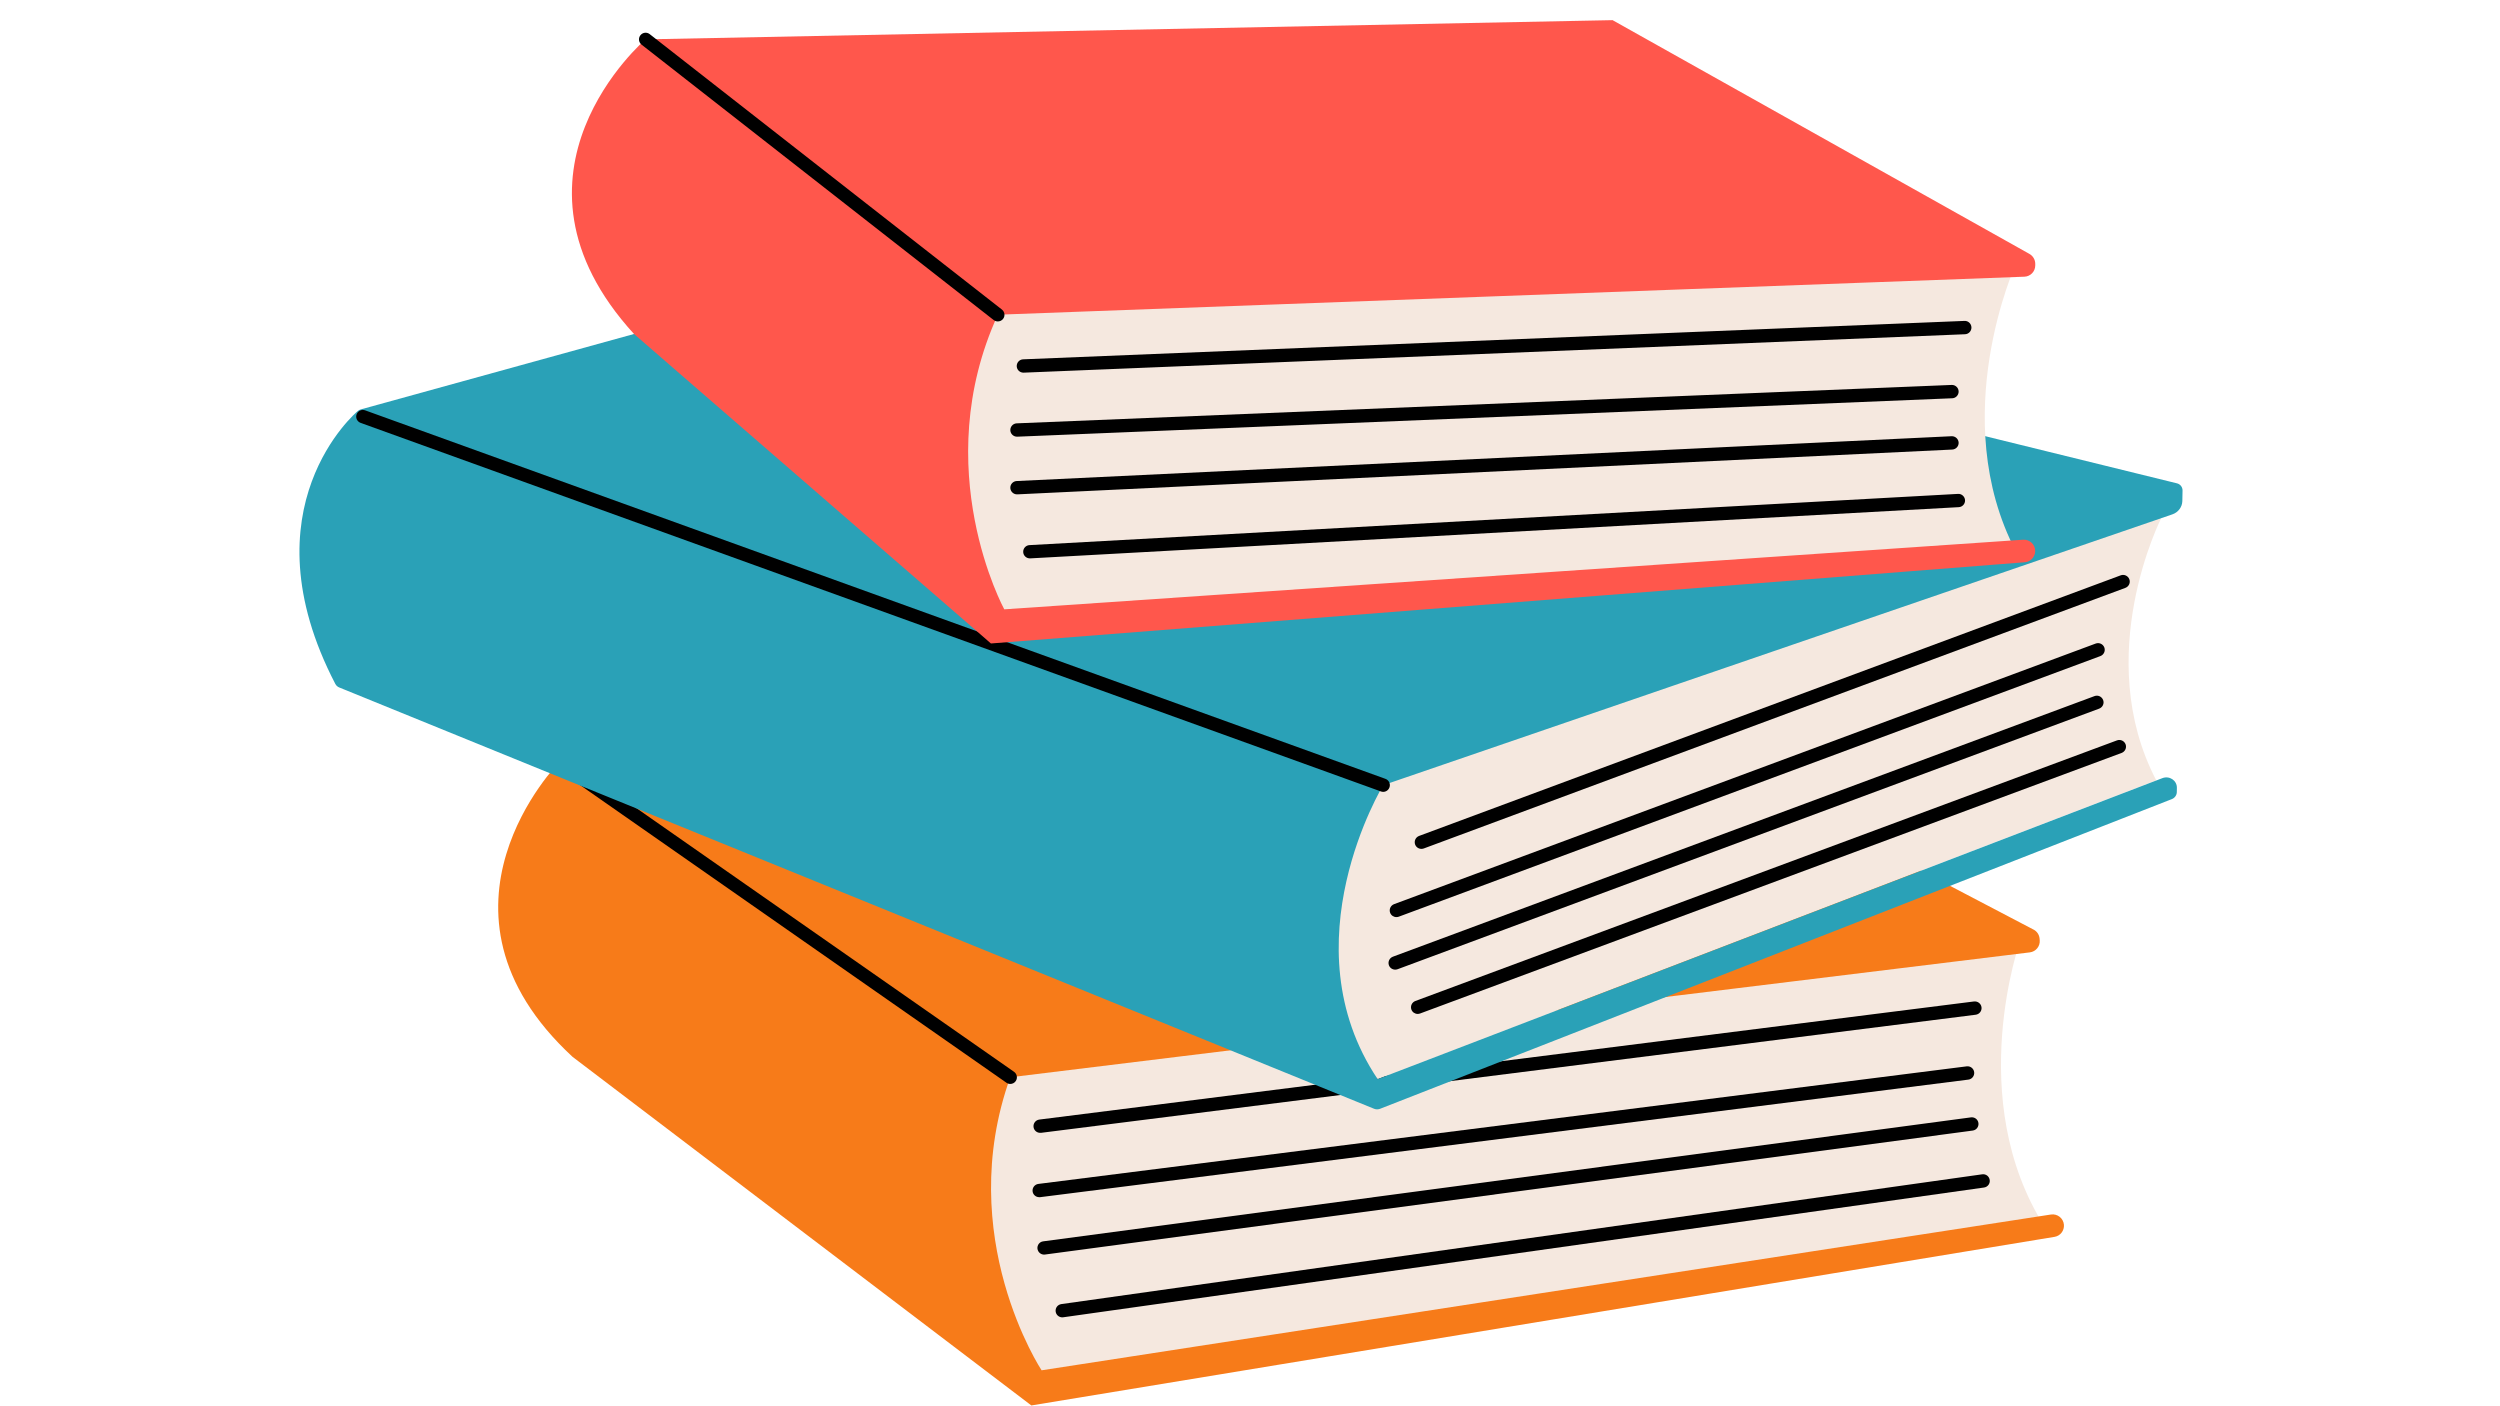 <svg xmlns="http://www.w3.org/2000/svg" xmlns:xlink="http://www.w3.org/1999/xlink" width="1366" zoomAndPan="magnify" viewBox="0 0 1024.5 576" height="768" preserveAspectRatio="xMidYMid meet" version="1.2"><defs><clipPath id="f0e0d79713"><path d="M 204 270 L 846 270 L 846 575.859 L 204 575.859 Z M 204 270 "/></clipPath><clipPath id="8e919c5531"><path d="M 122 87 L 894.379 87 L 894.379 455 L 122 455 Z M 122 87 "/></clipPath></defs><g id="8fa6e341de"><path style=" stroke:none;fill-rule:nonzero;fill:#f5e8df;fill-opacity:1;" d="M 827.98 385.172 C 827.98 385.172 804.562 450.379 837.98 502.848 L 422.066 567.207 C 422.066 567.207 377.719 510.391 381.133 457.43 C 384.551 404.465 412.613 394.164 412.613 394.164 Z M 827.98 385.172 "/><g clip-rule="nonzero" clip-path="url(#f0e0d79713)"><path style=" stroke:none;fill-rule:nonzero;fill:#f77b19;fill-opacity:1;" d="M 229.152 312.398 C 229.152 312.398 169.418 372.793 234.645 433.105 L 422.641 575.953 L 841.941 506.867 C 844.32 506.484 845.988 504.324 845.797 501.922 C 845.578 499.242 843.145 497.301 840.469 497.711 L 426.848 561.551 C 426.848 561.551 390.59 506.676 414.004 441.469 L 831.832 390.281 C 834.293 389.984 836.094 387.77 835.879 385.309 L 835.824 384.652 C 835.688 382.961 834.621 381.484 833.062 380.801 L 623.316 270.938 Z M 229.152 312.398 "/></g><path style=" stroke:none;fill-rule:nonzero;fill:#000000;fill-opacity:1;" d="M 426.246 464.234 C 424.883 464.234 423.707 463.223 423.543 461.855 C 423.352 460.355 424.418 458.988 425.918 458.797 L 808.961 410.398 C 810.438 410.234 811.832 411.273 812.023 412.773 C 812.215 414.277 811.148 415.645 809.645 415.836 L 426.602 464.234 C 426.492 464.234 426.355 464.234 426.246 464.234 Z M 426.246 464.234 "/><path style=" stroke:none;fill-rule:nonzero;fill:#000000;fill-opacity:1;" d="M 425.863 490.605 C 424.5 490.605 423.324 489.594 423.16 488.23 C 422.969 486.727 424.035 485.359 425.535 485.168 L 805.957 436.988 C 807.457 436.797 808.824 437.863 809.016 439.363 C 809.207 440.867 808.141 442.234 806.641 442.426 L 426.219 490.605 C 426.082 490.605 425.973 490.605 425.863 490.605 Z M 425.863 490.605 "/><path style=" stroke:none;fill-rule:nonzero;fill:#000000;fill-opacity:1;" d="M 435.32 539.852 C 433.98 539.852 432.805 538.867 432.613 537.504 C 432.395 536 433.434 534.633 434.938 534.414 L 812.297 481.234 C 813.824 481.016 815.164 482.051 815.383 483.555 C 815.602 485.059 814.562 486.426 813.062 486.645 L 435.703 539.824 C 435.566 539.852 435.457 539.852 435.32 539.852 Z M 435.32 539.852 "/><path style=" stroke:none;fill-rule:nonzero;fill:#000000;fill-opacity:1;" d="M 427.859 514.137 C 426.52 514.137 425.344 513.125 425.152 511.758 C 424.965 510.254 426 508.891 427.504 508.699 L 807.703 457.895 C 809.207 457.703 810.574 458.742 810.766 460.246 C 810.957 461.746 809.918 463.113 808.414 463.305 L 428.242 514.109 C 428.105 514.137 427.996 514.137 427.859 514.137 Z M 427.859 514.137 "/><path style=" stroke:none;fill-rule:nonzero;fill:#000000;fill-opacity:1;" d="M 414.004 444.203 C 413.461 444.203 412.914 444.039 412.449 443.711 L 227.566 314.637 C 226.336 313.762 226.035 312.07 226.883 310.84 C 227.758 309.609 229.453 309.281 230.684 310.156 L 415.562 439.23 C 416.793 440.102 417.094 441.797 416.246 443.027 C 415.727 443.793 414.879 444.203 414.004 444.203 Z M 414.004 444.203 "/><path style=" stroke:none;fill-rule:nonzero;fill:#f5e8df;fill-opacity:1;" d="M 885.664 212.348 C 885.664 212.348 856.973 268.727 883.641 319.801 L 564.566 442.234 L 495.516 383.586 L 493.766 306.355 C 493.766 306.355 724.719 235.141 727.969 232.023 C 731.223 228.961 885.664 212.348 885.664 212.348 Z M 885.664 212.348 "/><g clip-rule="nonzero" clip-path="url(#8e919c5531)"><path style=" stroke:none;fill-rule:nonzero;fill:#2aa1b7;fill-opacity:1;" d="M 564.566 442.234 C 527.352 386.676 566.836 321.77 566.836 321.77 L 890.227 210.789 C 892.633 209.969 894.27 207.781 894.324 205.324 L 894.406 201.031 C 894.434 199.613 893.477 198.383 892.059 198.055 L 441.25 87.211 C 440.703 87.074 440.129 87.074 439.582 87.238 L 147.859 167.773 C 147.422 167.883 147.012 168.102 146.656 168.402 C 146.191 168.785 99.797 207.918 137.422 280.285 C 137.75 280.914 138.324 281.434 138.98 281.707 L 563.09 454.367 C 563.473 454.531 563.91 454.613 564.32 454.613 C 564.73 454.613 565.141 454.531 565.523 454.395 L 890.008 327.48 C 891.211 327.016 892.031 325.871 892.059 324.613 L 892.086 322.863 C 892.141 319.828 889.023 317.754 886.102 318.902 Z M 564.566 442.234 "/></g><path style=" stroke:none;fill-rule:nonzero;fill:#000000;fill-opacity:1;" d="M 566.836 324.504 C 566.535 324.504 566.207 324.449 565.906 324.34 L 147.777 173.293 C 146.355 172.773 145.617 171.219 146.137 169.797 C 146.656 168.375 148.215 167.637 149.637 168.156 L 567.766 319.176 C 569.184 319.695 569.922 321.25 569.402 322.672 C 568.992 323.82 567.953 324.504 566.836 324.504 Z M 566.836 324.504 "/><path style=" stroke:none;fill-rule:nonzero;fill:#000000;fill-opacity:1;" d="M 582.492 347.867 C 581.371 347.867 580.332 347.188 579.922 346.094 C 579.402 344.672 580.113 343.113 581.535 342.566 L 869.078 235.766 C 870.496 235.246 872.055 235.957 872.602 237.379 C 873.148 238.801 872.41 240.359 870.988 240.906 L 583.449 347.707 C 583.121 347.816 582.82 347.867 582.492 347.867 Z M 582.492 347.867 "/><path style=" stroke:none;fill-rule:nonzero;fill:#000000;fill-opacity:1;" d="M 580.961 415.508 C 579.84 415.508 578.805 414.824 578.395 413.73 C 577.875 412.309 578.586 410.754 580.004 410.207 L 867.547 303.406 C 868.969 302.887 870.523 303.598 871.07 305.02 C 871.59 306.438 870.879 307.996 869.461 308.543 L 581.918 415.344 C 581.59 415.453 581.262 415.508 580.961 415.508 Z M 580.961 415.508 "/><path style=" stroke:none;fill-rule:nonzero;fill:#000000;fill-opacity:1;" d="M 572.246 375.828 C 571.125 375.828 570.086 375.145 569.676 374.051 C 569.156 372.629 569.867 371.07 571.289 370.523 L 858.828 263.723 C 860.25 263.207 861.809 263.914 862.355 265.336 C 862.875 266.758 862.164 268.316 860.742 268.863 L 573.203 375.664 C 572.875 375.773 572.574 375.828 572.246 375.828 Z M 572.246 375.828 "/><path style=" stroke:none;fill-rule:nonzero;fill:#000000;fill-opacity:1;" d="M 571.754 397.359 C 570.633 397.359 569.594 396.68 569.184 395.586 C 568.664 394.164 569.375 392.605 570.797 392.059 L 858.34 285.258 C 859.758 284.738 861.316 285.449 861.863 286.871 C 862.41 288.293 861.672 289.852 860.25 290.398 L 572.711 397.195 C 572.383 397.305 572.082 397.359 571.754 397.359 Z M 571.754 397.359 "/><path style=" stroke:none;fill-rule:nonzero;fill:#f5e8df;fill-opacity:1;" d="M 826.176 107.98 C 826.176 107.98 797.32 170.973 826.176 226.094 L 406.273 254.98 C 406.273 254.98 366.898 194.609 374.793 142.113 C 382.664 89.613 411.547 81.742 411.547 81.742 Z M 826.176 107.98 "/><path style=" stroke:none;fill-rule:nonzero;fill:#ff574c;fill-opacity:1;" d="M 264.566 16.129 C 264.566 16.129 199.914 71.25 259.809 136.863 L 406.082 263.695 L 829.758 230.41 C 832.16 230.219 834.02 228.227 834.02 225.82 C 834.047 223.141 831.75 220.984 829.074 221.176 L 411.547 249.703 C 411.547 249.703 380.066 191.961 408.922 128.969 L 829.594 113.391 C 832.078 113.309 834.047 111.258 834.047 108.77 L 834.047 108.117 C 834.047 106.422 833.117 104.863 831.641 104.043 L 660.832 8.258 Z M 264.566 16.129 "/><path style=" stroke:none;fill-rule:nonzero;fill:#000000;fill-opacity:1;" d="M 419.391 152.715 C 417.941 152.715 416.711 151.566 416.656 150.094 C 416.602 148.59 417.777 147.305 419.281 147.25 L 805.055 131.508 C 806.531 131.426 807.84 132.629 807.895 134.133 C 807.949 135.637 806.777 136.918 805.273 136.973 L 419.496 152.715 C 419.469 152.715 419.441 152.715 419.391 152.715 Z M 419.391 152.715 "/><path style=" stroke:none;fill-rule:nonzero;fill:#000000;fill-opacity:1;" d="M 416.766 178.953 C 415.316 178.953 414.086 177.805 414.031 176.328 C 413.977 174.824 415.152 173.539 416.656 173.484 L 799.809 157.746 C 801.285 157.691 802.594 158.863 802.648 160.367 C 802.703 161.871 801.531 163.156 800.027 163.211 L 416.875 178.953 C 416.848 178.953 416.82 178.953 416.766 178.953 Z M 416.766 178.953 "/><path style=" stroke:none;fill-rule:nonzero;fill:#000000;fill-opacity:1;" d="M 422.039 228.824 C 420.59 228.824 419.391 227.707 419.309 226.258 C 419.227 224.754 420.371 223.469 421.875 223.387 L 802.402 202.398 C 803.852 202.289 805.191 203.465 805.273 204.969 C 805.355 206.473 804.207 207.754 802.703 207.836 L 422.176 228.824 C 422.121 228.824 422.066 228.824 422.039 228.824 Z M 422.039 228.824 "/><path style=" stroke:none;fill-rule:nonzero;fill:#000000;fill-opacity:1;" d="M 416.766 202.59 C 415.316 202.59 414.113 201.441 414.031 199.996 C 413.949 198.492 415.125 197.207 416.629 197.125 L 799.781 178.762 C 801.258 178.707 802.566 179.852 802.648 181.355 C 802.73 182.859 801.559 184.145 800.055 184.227 L 416.902 202.59 C 416.875 202.59 416.82 202.59 416.766 202.59 Z M 416.766 202.59 "/><path style=" stroke:none;fill-rule:nonzero;fill:#000000;fill-opacity:1;" d="M 408.895 131.727 C 408.32 131.727 407.723 131.535 407.203 131.152 L 262.898 18.285 C 261.723 17.355 261.504 15.637 262.434 14.461 C 263.363 13.258 265.086 13.066 266.258 13.996 L 410.59 126.863 C 411.766 127.793 411.984 129.516 411.055 130.688 C 410.535 131.371 409.715 131.727 408.895 131.727 Z M 408.895 131.727 "/></g></svg>